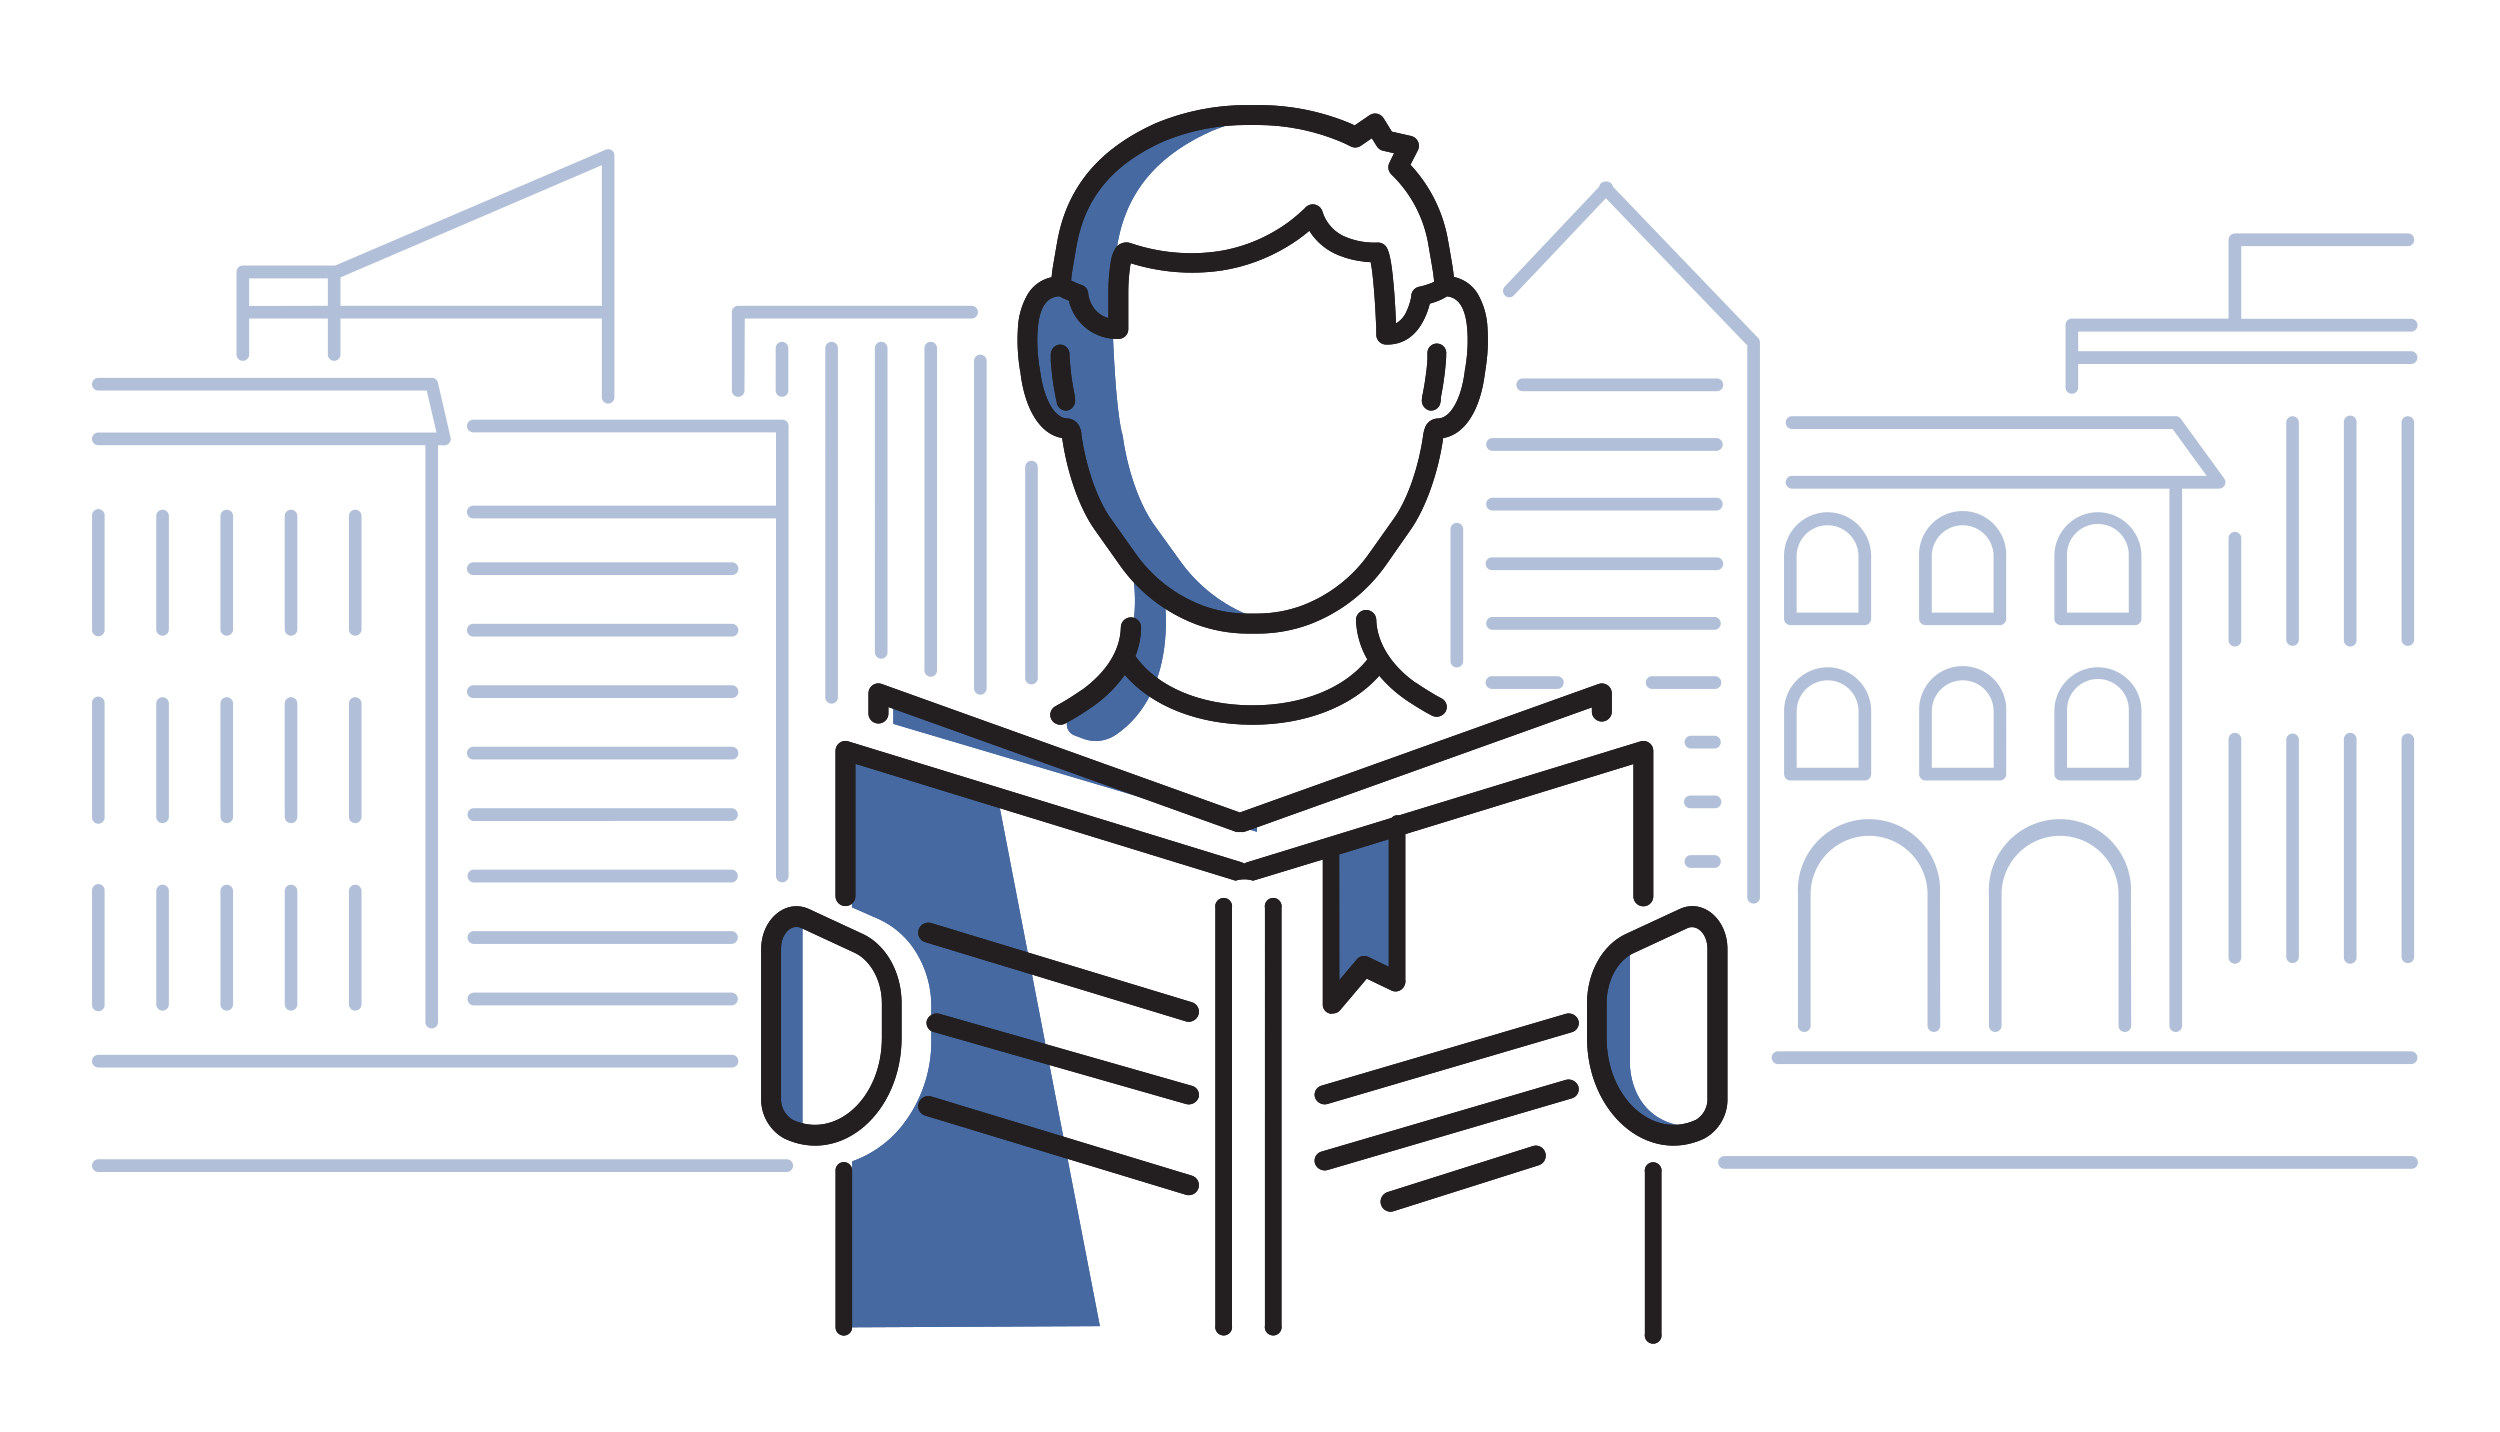 <svg xmlns="http://www.w3.org/2000/svg" xmlns:xlink="http://www.w3.org/1999/xlink" viewBox="0 0 440 252"><defs><style>.cls-1,.cls-4,.cls-6{fill:#4569a0;}.cls-1,.cls-2{clip-rule:evenodd;}.cls-2,.cls-7,.cls-9{fill:#231f20;}.cls-3{fill:#b1c0d8;}.cls-3,.cls-4,.cls-7{fill-rule:evenodd;}.cls-5{clip-path:url(#clip-path);}.cls-8{clip-path:url(#clip-path-2);}</style><clipPath id="clip-path"><path class="cls-1" d="M135.42,167.31s.06-7.47,5.82-6.24v37.65c-2.79-.64-5.82-2.58-5.82-8Zm162.8,31.07s-6.36,1.69-11.44-2.47l-.06,0A14.24,14.24,0,0,1,283,191a18.82,18.82,0,0,1-1.77-5.57c0-.14-.06-.27-.08-.41s-2-11.62,2.82-16.5a6,6,0,0,1,2.9-1.76v20.71C286.9,188,287.07,198.05,298.22,198.38Zm-141-76.69,64,23.47v1.24l-64-19Zm50.36-23.13a27.63,27.63,0,0,0,12.92,10,25.58,25.58,0,0,0,5,1.27,25.22,25.22,0,0,1-3.68.28h-1.77a25.45,25.45,0,0,1-8.72-1.55,27.63,27.63,0,0,1-12.92-10L194,92.42c-2.94-4.09-4.86-10.52-5.57-15.64,0,0-.1-1.28-.87-1.3-3.38-.06-5.87-4.17-6.59-10,0,0-3-15.25,5.48-15.2a27.19,27.19,0,0,1,.45-3.92l.63-3.56c1.78-10,8.09-16,16.66-19.78a42,42,0,0,1,15.86-3.07h1.77c1.28,0,2.51.07,3.68.17A41.23,41.23,0,0,0,213.37,23c-8.57,3.82-14.88,9.73-16.66,19.78L196.49,44A78.91,78.91,0,0,0,195.74,55c.17,6,.61,16.21,1.68,21.07h0a2.58,2.58,0,0,1,.19.75c.71,5.12,2.63,11.55,5.57,15.64Zm-14,134.84-43.6.21V204.4a19.66,19.66,0,0,0,8.42-5.82A23.93,23.93,0,0,0,163.91,183v-5.87a18,18,0,0,0-2.41-9.08,15.09,15.09,0,0,0-7-6.36l-4.56-2V131.86l25.55,7.87ZM205,105.89s2.29,15.93-8.56,23.4a6.31,6.31,0,0,1-5.83.71l-1.52-.58a2.05,2.05,0,0,1-.35-3.67c5-3.14,12.68-10.36,10.69-24.41Zm29.27,42.19,11.63-3.14v26.69l-5.8-2.59-5.83,6.43Z"/></clipPath><clipPath id="clip-path-2"><path class="cls-2" d="M253.5,70.9a1.65,1.65,0,0,1-2,1.32A1.82,1.82,0,0,1,250.3,70s0-.09,0-.19.07-.35.12-.56c.12-.6.24-1.27.35-2,.22-1.37.38-2.71.46-4,0-.33,0-.65,0-1a1.66,1.66,0,1,1,3.3.1c0,.36,0,.73-.05,1.11-.09,1.38-.26,2.85-.5,4.33-.12.76-.25,1.47-.38,2.13C253.6,70.45,253.54,70.74,253.5,70.9ZM189.16,70A1.83,1.83,0,0,1,188,72.22a1.65,1.65,0,0,1-2-1.32c0-.16-.1-.45-.18-.85-.13-.65-.25-1.36-.38-2.12-.23-1.48-.41-3-.5-4.33,0-.38,0-.75,0-1.11a1.75,1.75,0,0,1,1.6-1.85,1.72,1.72,0,0,1,1.7,1.75c0,.31,0,.63.05,1a39.08,39.08,0,0,0,.45,4c.12.71.24,1.38.36,2l.11.56A1.47,1.47,0,0,0,189.16,70Zm65.75-27.4.61,3.54c.17.94.28,1.81.36,2.6a6.47,6.47,0,0,1,4.21,3,13.1,13.1,0,0,1,1.71,6,30.77,30.77,0,0,1-.2,6.2c-.06.48-.12.92-.19,1.31,0,.19-.05.34-.07.45C260.57,72,257.92,76.46,254,77.1c-.85,6-3,12.21-5.74,16.15L244,99.35a29,29,0,0,1-13.48,10.52,26.36,26.36,0,0,1-9.15,1.64h-1.73a26.36,26.36,0,0,1-9.15-1.64A29,29,0,0,1,197,99.35l-4.32-6.1c-2.79-3.94-4.89-10.19-5.74-16.15-3.9-.64-6.55-5.12-7.32-11.35,0-.11,0-.26-.08-.45-.06-.39-.13-.83-.19-1.31a32.31,32.31,0,0,1-.2-6.2,13.1,13.1,0,0,1,1.72-6,6.47,6.47,0,0,1,4.21-3c.07-.79.19-1.66.36-2.6l.61-3.54c1.72-9.89,7.6-16.56,17.33-20.95a41.64,41.64,0,0,1,16.26-3.2h1.73a41.64,41.64,0,0,1,16.23,3.19l.82.38,2.6-1.78a1.76,1.76,0,0,1,2.49.52l1.46,2.36,3.39.77a1.77,1.77,0,0,1,1.19,2.5L248.24,29A25.89,25.89,0,0,1,254.91,42.64ZM139.49,197.08c7.55,3.51,15.72-3.73,15.72-14.44v-6.07c0-4-2-7.56-4.77-8.87L141,163.32c-1.64-.76-3.54.92-3.54,3.64v26.21A4.25,4.25,0,0,0,139.49,197.08Zm-1.41,3.32a7.84,7.84,0,0,1-4.11-7.23V167c0-5.13,4.26-8.9,8.43-7l9.45,4.38c4.14,1.93,6.83,6.8,6.83,12.19v6.07C158.68,195.76,148.16,205.09,138.08,200.4Zm160.43-3.32a4.25,4.25,0,0,0,2-3.91V167c0-2.72-1.9-4.4-3.54-3.64l-9.45,4.38c-2.82,1.31-4.76,4.85-4.76,8.87v6.07C282.8,193.35,291,200.59,298.51,197.08Zm1.41,3.32c-10.08,4.69-20.6-4.64-20.6-17.76v-6.07c0-5.39,2.69-10.26,6.83-12.19L295.6,160c4.17-1.94,8.43,1.83,8.43,7v26.21A7.84,7.84,0,0,1,299.92,200.4Zm-77.29-40.61a1.48,1.48,0,1,1,2.91,0v73.5a1.48,1.48,0,1,1-2.91,0Zm-8.72,0a1.48,1.48,0,1,1,2.91,0v73.5a1.48,1.48,0,1,1-2.91,0Zm31.34,53.39a1.75,1.75,0,0,1-2.19-1.16,1.78,1.78,0,0,1,1.15-2.21l25.58-8.1a1.73,1.73,0,0,1,2.18,1.16,1.76,1.76,0,0,1-1.14,2.21Zm-11.55-7.27a1.83,1.83,0,0,1-2.26-1.11,1.68,1.68,0,0,1,1.18-2.13l42.9-12.59a1.83,1.83,0,0,1,2.26,1.11,1.68,1.68,0,0,1-1.18,2.13Zm0-11.63a1.81,1.81,0,0,1-2.25-1.1,1.67,1.67,0,0,1,1.18-2.12l42.91-12.61a1.82,1.82,0,0,1,2.25,1.11,1.66,1.66,0,0,1-1.17,2.11Zm-23.95,12.63a1.75,1.75,0,0,1,1.18,2.2,1.79,1.79,0,0,1-2.24,1.16l-45.83-13.92a1.75,1.75,0,0,1-1.18-2.2,1.8,1.8,0,0,1,2.25-1.16Zm0-15.81a1.65,1.65,0,0,1,1.19,2.09,1.84,1.84,0,0,1-2.26,1.1l-44.34-12.66a1.64,1.64,0,0,1-1.2-2.08,1.86,1.86,0,0,1,2.27-1.1Zm0-14.71a1.74,1.74,0,0,1,1.18,2.2,1.79,1.79,0,0,1-2.24,1.16l-45.83-13.93a1.74,1.74,0,0,1-1.18-2.2,1.8,1.8,0,0,1,2.25-1.15Zm79.75,29.92a1.48,1.48,0,1,1,2.91,0v28.43a1.48,1.48,0,1,1-2.91,0Zm-142.44-.2a1.46,1.46,0,1,1,2.91,0v27.37a1.46,1.46,0,1,1-2.91,0ZM218.2,143l63.13-22.61a1.75,1.75,0,0,1,2.35,1.63v3.34a1.76,1.76,0,0,1-3.51,0v-.86l-61,21.84a1.74,1.74,0,0,1-.9.08,1.79,1.79,0,0,1-.91-.08l-61-21.9v1.27a1.76,1.76,0,0,1-3.51,0v-3.72a1.74,1.74,0,0,1,2.36-1.6Zm17.52,29.51,3.08-3.65a1.68,1.68,0,0,1,2-.45l3.62,1.74V147.7l-8.72,2.68Zm-1.33,5.91h-.13a1.61,1.61,0,0,1-1.45-1.73V151.27L220.54,155a5.06,5.06,0,0,0-3.08,0l-66.91-20.57v23.29a1.75,1.75,0,0,1-3.5,0V132.13a1.74,1.74,0,0,1,2.27-1.64l69.18,21.27a2.1,2.1,0,0,1,.5.24,1.78,1.78,0,0,1,.5-.24l25.42-7.82a1.33,1.33,0,0,1,1-.45,1.27,1.27,0,0,1,.34,0l42.45-13a1.74,1.74,0,0,1,2.27,1.64v25.63a1.75,1.75,0,0,1-3.5,0V134.47L247.34,146.8v25.44a1.48,1.48,0,0,1,0,.21,1.75,1.75,0,0,1-.15,1,1.69,1.69,0,0,1-2.29.88l-4.35-2.09-4.71,5.57A1.71,1.71,0,0,1,234.39,178.37Zm8.34-59.46c-4.82,5.43-13,8.59-22.29,8.59-9.51,0-17.69-3.21-22.47-8.77a23.43,23.43,0,0,1-5.48,5.45l-.31.22-.8.54c-.85.57-1.74,1.13-2.66,1.66l-1.24.69a1.8,1.8,0,0,1-2.42-.7,1.71,1.71,0,0,1,.72-2.35l1.12-.63c.84-.49,1.68-1,2.46-1.54l.75-.5.19-.14.06,0c4.4-3.2,6.81-7,6.91-11.09a1.78,1.78,0,0,1,3.56.09,14.41,14.41,0,0,1-1,5c3.82,5.39,11.45,8.66,20.63,8.66,8.78,0,16.21-3.06,20.19-8.08a15,15,0,0,1-2-7,1.79,1.79,0,0,1,3.57-.08c.1,4.08,2.57,8.06,6.9,11.17l.06,0,.2.13.74.5c.78.52,1.62,1,2.46,1.52.38.22.76.43,1.13.62a1.69,1.69,0,0,1,.71,2.33,1.82,1.82,0,0,1-2.41.69c-.41-.21-.83-.44-1.25-.68-.91-.53-1.81-1.08-2.66-1.64l-.8-.54-.31-.22A23.5,23.5,0,0,1,242.73,118.91ZM188.51,49.37a12.71,12.71,0,0,0,1.37.61l.5.19a1.69,1.69,0,0,1,1.15,1.49s0,.05,0,.13a4.71,4.71,0,0,0,.11.54,5.66,5.66,0,0,0,.72,1.66,4.69,4.69,0,0,0,2.72,2c0-1.63,0-3.29,0-4.87a32.85,32.85,0,0,1,.43-5.14,6.55,6.55,0,0,1,.65-2,2.31,2.31,0,0,1,2.8-1.2,33.06,33.06,0,0,0,15.42,1.45,28,28,0,0,0,10.24-3.71,25.1,25.1,0,0,0,3.83-2.78c.37-.32.68-.62,1-.89l.28-.29a1.77,1.77,0,0,1,3,.61,7.08,7.08,0,0,0,4.47,4.68,12.58,12.58,0,0,0,3.2.77,13.5,13.5,0,0,0,1.91.08,1.8,1.8,0,0,1,1.74.85c.66,1.13,1,3.72,1.34,7.88.12,1.64.22,3.39.29,5.15,0,.12,0,.24,0,.35a4.43,4.43,0,0,0,1.86-2.12,10.17,10.17,0,0,0,.71-2c.06-.24.11-.46.14-.66s0-.19,0-.21a1.73,1.73,0,0,1,1.36-1.47,12.46,12.46,0,0,0,1.77-.5,6.59,6.59,0,0,0,.89-.38v0c-.07-.79-.18-1.7-.36-2.7l-.61-3.54a22.25,22.25,0,0,0-6.55-12.64,1.77,1.77,0,0,1-.36-2.05l.82-1.69-1.93-.44a1.74,1.74,0,0,1-1.1-.79l-.88-1.41-1.92,1.32a1.77,1.77,0,0,1-1.79.12c-.51-.26-1-.51-1.59-.76A38,38,0,0,0,221.32,22h-1.73a38.06,38.06,0,0,0-14.83,2.89C196,28.85,191,34.6,189.47,43.25l-.61,3.54C188.69,47.74,188.58,48.61,188.51,49.37Zm-2.08,2.77c-2.32.11-3.52,2.11-3.81,5.92a27.53,27.53,0,0,0,.18,5.49c0,.43.11.83.17,1.17,0,.12,0,.23.05.32.67,5.39,2.68,8.57,4.78,8.61a2.45,2.45,0,0,1,2.32,1.79,4.17,4.17,0,0,1,.2.75,2.08,2.08,0,0,1,0,.3c.77,5.49,2.71,11.28,5.14,14.72l4.33,6.1a25.42,25.42,0,0,0,11.83,9.25,22.77,22.77,0,0,0,7.93,1.43h1.73a22.77,22.77,0,0,0,7.93-1.43,25.42,25.42,0,0,0,11.83-9.25l4.32-6.1c2.44-3.44,4.38-9.23,5.14-14.72,0-.08,0-.18.05-.3a3.47,3.47,0,0,1,.2-.75,2.45,2.45,0,0,1,2.32-1.79c2.1,0,4.11-3.22,4.74-8.39,0-.31.07-.42.09-.54.06-.34.11-.74.17-1.17a27.53,27.53,0,0,0,.18-5.49c-.28-3.68-1.41-5.67-3.58-5.9a9.77,9.77,0,0,1-1.94.94c-.34.12-.71.24-1.11.35l0,.09a13,13,0,0,1-1,2.7c-1.36,2.78-3.6,4.52-6.77,4.4A1.73,1.73,0,0,1,242.23,59v-.16c0-.13,0-.29,0-.46,0-.5,0-1.06-.06-1.67-.07-1.72-.17-3.44-.29-5s-.27-3.16-.43-4.31c-.07-.5-.15-.93-.22-1.27-.39,0-.81,0-1.25-.1a16.24,16.24,0,0,1-4.11-1,10.81,10.81,0,0,1-5.43-4.41,28.64,28.64,0,0,1-3.95,2.82,31.64,31.64,0,0,1-11.54,4.18A36.13,36.13,0,0,1,199,46.33c0,.08,0,.17-.05.26a32.12,32.12,0,0,0-.37,4.62c0,1.69,0,3.52,0,5.28,0,.39,0,.74,0,1,0,.11,0,.2,0,.28v.1a1.71,1.71,0,0,1-1.82,1.77,8.64,8.64,0,0,1-8.59-6.54.94.94,0,0,0,0-.16A17.71,17.71,0,0,1,186.43,52.14Z"/></clipPath></defs><g id="Background"><path class="cls-3" d="M16.2,156.82a1.11,1.11,0,1,1,2.21,0v19.94a1.11,1.11,0,1,1-2.21,0Zm11.3,0a1.11,1.11,0,1,1,2.22,0v19.94a1.11,1.11,0,1,1-2.22,0Zm11.3,0a1.11,1.11,0,1,1,2.22,0v19.94a1.11,1.11,0,1,1-2.22,0Zm11.31,0a1.11,1.11,0,1,1,2.22,0v19.94a1.11,1.11,0,1,1-2.22,0Zm11.3,0a1.11,1.11,0,1,1,2.22,0v19.94a1.11,1.11,0,1,1-2.22,0Zm-45.21-33a1.11,1.11,0,1,1,2.21,0v19.94a1.11,1.11,0,1,1-2.21,0Zm11.3,0a1.11,1.11,0,1,1,2.22,0v19.94a1.11,1.11,0,1,1-2.22,0Zm11.3,0a1.11,1.11,0,1,1,2.22,0v19.94a1.11,1.11,0,1,1-2.22,0Zm11.31,0a1.11,1.11,0,1,1,2.22,0v19.94a1.11,1.11,0,1,1-2.22,0Zm11.3,0a1.11,1.11,0,1,1,2.22,0v19.94a1.11,1.11,0,1,1-2.22,0Zm-45.21-33a1.11,1.11,0,1,1,2.21,0v19.95a1.11,1.11,0,1,1-2.21,0Zm11.3,0a1.11,1.11,0,1,1,2.22,0v19.95a1.11,1.11,0,1,1-2.22,0Zm11.3,0a1.11,1.11,0,1,1,2.22,0v19.95a1.11,1.11,0,1,1-2.22,0Zm11.31,0a1.11,1.11,0,1,1,2.22,0v19.95a1.11,1.11,0,1,1-2.22,0Zm11.3,0a1.11,1.11,0,1,1,2.22,0v19.95a1.11,1.11,0,1,1-2.22,0Zm21.9,86.13a1.13,1.13,0,0,1,0-2.25h45.52a1.13,1.13,0,0,1,0,2.25Zm0-10.82a1.13,1.13,0,0,1,0-2.25h45.52a1.13,1.13,0,0,1,0,2.25Zm0-10.82a1.13,1.13,0,0,1,0-2.25h45.52a1.13,1.13,0,0,1,0,2.25Zm0-10.82a1.13,1.13,0,0,1,0-2.25h45.52a1.13,1.13,0,0,1,0,2.25Zm0-10.82a1.12,1.12,0,0,1,0-2.24h45.52a1.12,1.12,0,0,1,0,2.24Zm0-10.82a1.12,1.12,0,0,1,0-2.24h45.52a1.12,1.12,0,0,1,0,2.24Zm0-10.82a1.12,1.12,0,0,1,0-2.24h45.52a1.12,1.12,0,0,1,0,2.24Zm0-10.82a1.12,1.12,0,0,1,0-2.24h45.52a1.12,1.12,0,0,1,0,2.24Zm97.12-19a1.11,1.11,0,1,1,2.22,0v37.13a1.11,1.11,0,1,1-2.22,0Zm-9-18.68a1.11,1.11,0,1,1,2.22,0v57.62a1.11,1.11,0,1,1-2.22,0Zm-8.73-2.26a1.11,1.11,0,1,1,2.22,0V118a1.11,1.11,0,1,1-2.22,0Zm-8.72,0a1.11,1.11,0,1,1,2.22,0v53.55a1.11,1.11,0,1,1-2.22,0Zm-8.73,0a1.11,1.11,0,1,1,2.22,0v61.46a1.11,1.11,0,1,1-2.22,0Zm-8.73,0a1.11,1.11,0,1,1,2.22,0v7.46a1.11,1.11,0,1,1-2.22,0Zm-5.49,7.46a1.11,1.11,0,1,1-2.22,0V54.94A1.11,1.11,0,0,1,130,53.82H171a1.12,1.12,0,0,1,0,2.24H131.08ZM17.31,187.88a1.12,1.12,0,0,1,0-2.24H128.83a1.12,1.12,0,0,1,0,2.24Zm0,18.39a1.12,1.12,0,0,1,0-2.24H138.46a1.12,1.12,0,0,1,0,2.24ZM77.09,78.36V179.89a1.11,1.11,0,1,1-2.22,0V78.36H17.31a1.12,1.12,0,0,1,0-2.24H76.82L75.1,68.74H17.31a1.12,1.12,0,0,1,0-2.24H76a1.12,1.12,0,0,1,1.08.86L79.3,77a1.13,1.13,0,0,1-1.08,1.38ZM136.57,89V76.1H83.31a1.12,1.12,0,0,1,0-2.24h54.37A1.11,1.11,0,0,1,138.79,75v79.18a1.11,1.11,0,1,1-2.22,0V91.24H83.31a1.12,1.12,0,0,1,0-2.24ZM57.7,53.82V49H43.85v4.85Zm2.22-5v5h46V29.07ZM41.63,51.2V47.85a1.12,1.12,0,0,1,1.11-1.12H59L106.6,26.35a1.1,1.1,0,0,1,1.54,1V69.92a1.11,1.11,0,1,1-2.22,0V56.06h-46V62.4a1.11,1.11,0,1,1-2.22,0V56.06H43.85V62.4a1.11,1.11,0,1,1-2.22,0V51.21Z"/><path class="cls-3" d="M392.23,130.21a1.12,1.12,0,1,1,2.23,0v38.18a1.12,1.12,0,1,1-2.23,0Zm0-35.38a1.12,1.12,0,1,1,2.23,0v17.73a1.12,1.12,0,1,1-2.23,0Zm10.15,35.38a1.11,1.11,0,1,1,2.22,0v38.18a1.11,1.11,0,1,1-2.22,0Zm0-55.84a1.11,1.11,0,1,1,2.22,0v38.19a1.11,1.11,0,1,1-2.22,0Zm10.14,55.84a1.12,1.12,0,1,1,2.23,0v38.18a1.12,1.12,0,1,1-2.23,0Zm0-55.84a1.12,1.12,0,1,1,2.23,0v38.19a1.12,1.12,0,1,1-2.23,0Zm10.15,55.84a1.11,1.11,0,1,1,2.22,0v38.18a1.11,1.11,0,1,1-2.22,0Zm0-55.84a1.11,1.11,0,1,1,2.22,0v38.19a1.11,1.11,0,1,1-2.22,0ZM303.52,205.71a1.12,1.12,0,0,1,0-2.24H424.44a1.12,1.12,0,0,1,0,2.24Zm9.32-18.43a1.13,1.13,0,0,1,0-2.25h111.6a1.13,1.13,0,0,1,0,2.25Zm62.25-6.88a1.12,1.12,0,1,1-2.23,0v-23a10.29,10.29,0,1,0-20.58,0v23a1.12,1.12,0,1,1-2.23,0v-23a12.52,12.52,0,1,1,25,0Zm-33.61,0a1.12,1.12,0,1,1-2.23,0v-23a10.29,10.29,0,1,0-20.58,0v23a1.12,1.12,0,1,1-2.23,0v-23a12.52,12.52,0,1,1,25,0Zm33.19-55.22a5.44,5.44,0,1,0-10.87,0v9.94h10.87Zm-5.44-7.74a7.71,7.71,0,0,1,7.67,7.74v11.06a1.12,1.12,0,0,1-1.11,1.12H362.68a1.12,1.12,0,0,1-1.11-1.12V125.18A7.7,7.7,0,0,1,369.23,117.44Zm-18.35,7.74a5.44,5.44,0,1,0-10.88,0v9.94h10.88Zm2.22,11.06a1.12,1.12,0,0,1-1.11,1.12h-13.1a1.12,1.12,0,0,1-1.12-1.12V125.18a7.67,7.67,0,1,1,15.33,0Zm-26-11.06a5.44,5.44,0,1,0-10.88,0v9.94h10.88Zm-5.44-7.74a7.71,7.71,0,0,1,7.67,7.74v11.06a1.12,1.12,0,0,1-1.12,1.12h-13.1a1.12,1.12,0,0,1-1.11-1.12V125.18A7.7,7.7,0,0,1,321.64,117.44Zm53-19.55a5.44,5.44,0,1,0-10.87,0v9.93h10.87Zm-5.44-7.74a7.7,7.7,0,0,1,7.67,7.74v11a1.12,1.12,0,0,1-1.11,1.13H362.68a1.12,1.12,0,0,1-1.11-1.13v-11A7.7,7.7,0,0,1,369.23,90.15Zm-18.35,7.74a5.44,5.44,0,1,0-10.88,0v9.93h10.88Zm2.22,11a1.12,1.12,0,0,1-1.11,1.13h-13.1a1.13,1.13,0,0,1-1.12-1.13v-11a7.67,7.67,0,1,1,15.33,0Zm-26-11a5.44,5.44,0,1,0-10.88,0v9.93h10.88Zm-5.44-7.74a7.7,7.7,0,0,1,7.67,7.74v11a1.13,1.13,0,0,1-1.12,1.13h-13.1a1.12,1.12,0,0,1-1.11-1.13v-11A7.7,7.7,0,0,1,321.64,90.15ZM301.83,150.5a1.13,1.13,0,0,1,0,2.25h-4.32a1.13,1.13,0,0,1,0-2.25Zm0-10.49a1.12,1.12,0,0,1,0,2.24h-4.32a1.12,1.12,0,0,1,0-2.24Zm0-10.52a1.13,1.13,0,0,1,0,2.25h-4.32a1.13,1.13,0,0,1,0-2.25Zm0-10.48a1.12,1.12,0,1,1,0,2.24H290.78a1.12,1.12,0,1,1,0-2.24Zm-27.73,0a1.12,1.12,0,0,1,0,2.24H262.59a1.12,1.12,0,0,1,0-2.24Zm27.73-10.42a1.13,1.13,0,0,1,0,2.25H262.59a1.13,1.13,0,0,1,0-2.25Zm.34-10.49a1.12,1.12,0,0,1,0,2.24H262.59a1.12,1.12,0,0,1,0-2.24Zm0-10.5a1.13,1.13,0,0,1,0,2.25H262.59a1.13,1.13,0,0,1,0-2.25Zm0-10.5a1.13,1.13,0,0,1,0,2.25H262.59a1.13,1.13,0,0,1,0-2.25Zm0-10.49a1.12,1.12,0,0,1,0,2.24H268a1.12,1.12,0,0,1,0-2.24ZM255.29,93.25a1.12,1.12,0,1,1,2.23,0v23a1.12,1.12,0,1,1-2.23,0ZM384.05,86v94.4a1.12,1.12,0,1,1-2.23,0V86H315.31a1.13,1.13,0,0,1,0-2.25h73.06l-6-8.25H315.31a1.13,1.13,0,0,1,0-2.25h67.62a1.1,1.1,0,0,1,.9.46l7.63,10.5a1.13,1.13,0,0,1-.9,1.79ZM282.63,34.89,266.43,52a1.1,1.1,0,0,1-1.57,0,1.14,1.14,0,0,1,0-1.59l16.59-17.55a1.1,1.1,0,0,1,1.21-.9,1.1,1.1,0,0,1,1.21.89l25.56,26.63a1.14,1.14,0,0,1,.32.78V157.8a1.12,1.12,0,1,1-2.23,0v-97ZM394.46,56.11h30a1.13,1.13,0,0,1,0,2.25H365.76v3.45h58.68a1.13,1.13,0,0,1,0,2.25H365.76v4.13a1.11,1.11,0,1,1-2.22,0v-11a1.12,1.12,0,0,1,1.11-1.12h27.58V42.2a1.12,1.12,0,0,1,1.11-1.12h30.44a1.12,1.12,0,0,1,0,2.24H394.46Z"/></g><g id="Fill"><path class="cls-4" d="M135.42,167.31s.06-7.47,5.82-6.24v37.65c-2.79-.64-5.82-2.58-5.82-8Zm162.8,31.07s-6.36,1.69-11.44-2.47l-.06,0A14.24,14.24,0,0,1,283,191a18.82,18.82,0,0,1-1.77-5.57c0-.14-.06-.27-.08-.41s-2-11.62,2.82-16.5a6,6,0,0,1,2.9-1.76v20.71C286.9,188,287.07,198.05,298.22,198.38Zm-141-76.69,64,23.47v1.24l-64-19Zm50.36-23.13a27.63,27.63,0,0,0,12.92,10,25.58,25.58,0,0,0,5,1.27,25.22,25.22,0,0,1-3.68.28h-1.77a25.45,25.45,0,0,1-8.72-1.55,27.63,27.63,0,0,1-12.92-10L194,92.42c-2.94-4.09-4.86-10.52-5.57-15.64,0,0-.1-1.28-.87-1.3-3.38-.06-5.87-4.17-6.59-10,0,0-3-15.25,5.48-15.2a27.19,27.19,0,0,1,.45-3.92l.63-3.56c1.78-10,8.09-16,16.66-19.78a42,42,0,0,1,15.86-3.07h1.77c1.28,0,2.51.07,3.68.17A41.23,41.23,0,0,0,213.37,23c-8.57,3.82-14.88,9.73-16.66,19.78L196.49,44A78.91,78.91,0,0,0,195.74,55c.17,6,.61,16.21,1.68,21.07h0a2.58,2.58,0,0,1,.19.75c.71,5.12,2.63,11.55,5.57,15.64Zm-14,134.84-43.6.21V204.4a19.66,19.66,0,0,0,8.42-5.82A23.93,23.93,0,0,0,163.91,183v-5.87a18,18,0,0,0-2.41-9.08,15.09,15.09,0,0,0-7-6.36l-4.56-2V131.86l25.55,7.87ZM205,105.89s2.29,15.93-8.56,23.4a6.31,6.31,0,0,1-5.83.71l-1.52-.58a2.05,2.05,0,0,1-.35-3.67c5-3.14,12.68-10.36,10.69-24.41Zm29.27,42.19,11.63-3.14v26.69l-5.8-2.59-5.83,6.43Z"/><g class="cls-5"><rect class="cls-6" x="128.16" y="12.68" width="177.32" height="228.2"/></g></g><g id="Outlines"><path class="cls-7" d="M253.5,70.9a1.65,1.65,0,0,1-2,1.32A1.82,1.82,0,0,1,250.3,70s0-.09,0-.19.07-.35.12-.56c.12-.6.24-1.27.35-2,.22-1.37.38-2.71.46-4,0-.33,0-.65,0-1a1.66,1.66,0,1,1,3.3.1c0,.36,0,.73-.05,1.11-.09,1.38-.26,2.85-.5,4.33-.12.76-.25,1.47-.38,2.13C253.6,70.45,253.54,70.74,253.5,70.9ZM189.16,70A1.83,1.83,0,0,1,188,72.22a1.65,1.65,0,0,1-2-1.32c0-.16-.1-.45-.18-.85-.13-.65-.25-1.36-.38-2.12-.23-1.48-.41-3-.5-4.33,0-.38,0-.75,0-1.11a1.75,1.75,0,0,1,1.6-1.85,1.72,1.72,0,0,1,1.7,1.75c0,.31,0,.63.05,1a39.08,39.08,0,0,0,.45,4c.12.71.24,1.38.36,2l.11.56A1.47,1.47,0,0,0,189.16,70Zm65.75-27.4.61,3.54c.17.94.28,1.81.36,2.6a6.47,6.47,0,0,1,4.21,3,13.1,13.1,0,0,1,1.71,6,30.77,30.77,0,0,1-.2,6.2c-.06.48-.12.92-.19,1.31,0,.19-.05.34-.07.45C260.57,72,257.92,76.46,254,77.1c-.85,6-3,12.21-5.74,16.15L244,99.35a29,29,0,0,1-13.48,10.52,26.36,26.36,0,0,1-9.15,1.64h-1.73a26.36,26.36,0,0,1-9.15-1.64A29,29,0,0,1,197,99.35l-4.32-6.1c-2.79-3.94-4.89-10.19-5.74-16.15-3.9-.64-6.55-5.12-7.32-11.35,0-.11,0-.26-.08-.45-.06-.39-.13-.83-.19-1.31a32.31,32.31,0,0,1-.2-6.2,13.1,13.1,0,0,1,1.72-6,6.47,6.47,0,0,1,4.21-3c.07-.79.19-1.66.36-2.6l.61-3.54c1.72-9.89,7.6-16.56,17.33-20.95a41.64,41.64,0,0,1,16.26-3.2h1.73a41.64,41.64,0,0,1,16.23,3.19l.82.38,2.6-1.78a1.76,1.76,0,0,1,2.49.52l1.46,2.36,3.39.77a1.77,1.77,0,0,1,1.19,2.5L248.24,29A25.89,25.89,0,0,1,254.91,42.64ZM139.49,197.08c7.55,3.51,15.72-3.73,15.72-14.44v-6.07c0-4-2-7.56-4.77-8.87L141,163.32c-1.64-.76-3.54.92-3.54,3.64v26.21A4.25,4.25,0,0,0,139.49,197.08Zm-1.41,3.32a7.84,7.84,0,0,1-4.11-7.23V167c0-5.13,4.26-8.9,8.43-7l9.45,4.38c4.14,1.93,6.83,6.8,6.83,12.19v6.07C158.68,195.76,148.16,205.09,138.08,200.4Zm160.43-3.32a4.25,4.25,0,0,0,2-3.91V167c0-2.72-1.9-4.4-3.54-3.64l-9.45,4.38c-2.82,1.31-4.76,4.85-4.76,8.87v6.07C282.8,193.35,291,200.59,298.51,197.08Zm1.41,3.32c-10.08,4.69-20.6-4.64-20.6-17.76v-6.07c0-5.39,2.69-10.26,6.83-12.19L295.6,160c4.17-1.94,8.43,1.83,8.43,7v26.21A7.84,7.84,0,0,1,299.92,200.4Zm-77.29-40.61a1.48,1.48,0,1,1,2.91,0v73.5a1.48,1.48,0,1,1-2.91,0Zm-8.72,0a1.48,1.48,0,1,1,2.91,0v73.5a1.48,1.48,0,1,1-2.91,0Zm31.34,53.39a1.75,1.75,0,0,1-2.19-1.16,1.78,1.78,0,0,1,1.15-2.21l25.58-8.1a1.73,1.73,0,0,1,2.18,1.16,1.76,1.76,0,0,1-1.14,2.21Zm-11.55-7.27a1.83,1.83,0,0,1-2.26-1.11,1.68,1.68,0,0,1,1.18-2.13l42.9-12.59a1.83,1.83,0,0,1,2.26,1.11,1.68,1.68,0,0,1-1.18,2.13Zm0-11.63a1.81,1.81,0,0,1-2.25-1.1,1.67,1.67,0,0,1,1.18-2.12l42.91-12.61a1.82,1.82,0,0,1,2.25,1.11,1.66,1.66,0,0,1-1.17,2.11Zm-23.95,12.63a1.75,1.75,0,0,1,1.18,2.2,1.79,1.79,0,0,1-2.24,1.16l-45.83-13.92a1.75,1.75,0,0,1-1.18-2.2,1.8,1.8,0,0,1,2.25-1.16Zm0-15.81a1.65,1.65,0,0,1,1.19,2.09,1.84,1.84,0,0,1-2.26,1.1l-44.34-12.66a1.64,1.64,0,0,1-1.2-2.08,1.86,1.86,0,0,1,2.27-1.1Zm0-14.71a1.74,1.74,0,0,1,1.18,2.2,1.79,1.79,0,0,1-2.24,1.16l-45.83-13.93a1.74,1.74,0,0,1-1.18-2.2,1.8,1.8,0,0,1,2.25-1.15Zm79.75,29.92a1.48,1.48,0,1,1,2.91,0v28.43a1.48,1.48,0,1,1-2.91,0Zm-142.44-.2a1.46,1.46,0,1,1,2.91,0v27.37a1.46,1.46,0,1,1-2.91,0ZM218.2,143l63.13-22.61a1.75,1.75,0,0,1,2.35,1.63v3.34a1.76,1.76,0,0,1-3.51,0v-.86l-61,21.84a1.74,1.74,0,0,1-.9.08,1.79,1.79,0,0,1-.91-.08l-61-21.9v1.27a1.76,1.76,0,0,1-3.51,0v-3.72a1.74,1.74,0,0,1,2.36-1.6Zm17.52,29.51,3.08-3.65a1.68,1.68,0,0,1,2-.45l3.62,1.74V147.7l-8.72,2.68Zm-1.33,5.91h-.13a1.61,1.61,0,0,1-1.45-1.73V151.27L220.54,155a5.06,5.06,0,0,0-3.08,0l-66.91-20.57v23.29a1.75,1.75,0,0,1-3.5,0V132.13a1.74,1.74,0,0,1,2.27-1.64l69.18,21.27a2.1,2.1,0,0,1,.5.24,1.78,1.78,0,0,1,.5-.24l25.42-7.82a1.33,1.33,0,0,1,1-.45,1.27,1.27,0,0,1,.34,0l42.45-13a1.74,1.74,0,0,1,2.27,1.64v25.63a1.75,1.75,0,0,1-3.5,0V134.47L247.34,146.8v25.44a1.48,1.48,0,0,1,0,.21,1.75,1.75,0,0,1-.15,1,1.69,1.69,0,0,1-2.29.88l-4.35-2.09-4.71,5.57A1.71,1.71,0,0,1,234.39,178.37Zm8.34-59.46c-4.82,5.43-13,8.59-22.29,8.59-9.51,0-17.69-3.21-22.47-8.77a23.43,23.43,0,0,1-5.48,5.45l-.31.22-.8.54c-.85.57-1.74,1.13-2.66,1.66l-1.24.69a1.8,1.8,0,0,1-2.42-.7,1.71,1.71,0,0,1,.72-2.35l1.12-.63c.84-.49,1.68-1,2.46-1.54l.75-.5.19-.14.06,0c4.4-3.2,6.81-7,6.91-11.09a1.78,1.78,0,0,1,3.56.09,14.41,14.41,0,0,1-1,5c3.82,5.39,11.45,8.66,20.63,8.66,8.78,0,16.21-3.06,20.19-8.08a15,15,0,0,1-2-7,1.79,1.79,0,0,1,3.57-.08c.1,4.08,2.57,8.06,6.9,11.17l.06,0,.2.13.74.5c.78.52,1.62,1,2.46,1.52.38.22.76.43,1.13.62a1.69,1.69,0,0,1,.71,2.33,1.82,1.82,0,0,1-2.41.69c-.41-.21-.83-.44-1.25-.68-.91-.53-1.81-1.08-2.66-1.64l-.8-.54-.31-.22A23.5,23.5,0,0,1,242.73,118.91ZM188.51,49.37a12.71,12.71,0,0,0,1.37.61l.5.19a1.69,1.69,0,0,1,1.15,1.49s0,.05,0,.13a4.71,4.71,0,0,0,.11.54,5.66,5.66,0,0,0,.72,1.66,4.69,4.69,0,0,0,2.72,2c0-1.63,0-3.29,0-4.87a32.85,32.85,0,0,1,.43-5.14,6.55,6.55,0,0,1,.65-2,2.31,2.31,0,0,1,2.8-1.2,33.06,33.06,0,0,0,15.42,1.45,28,28,0,0,0,10.24-3.71,25.1,25.1,0,0,0,3.83-2.78c.37-.32.68-.62,1-.89l.28-.29a1.77,1.77,0,0,1,3,.61,7.08,7.08,0,0,0,4.47,4.68,12.58,12.58,0,0,0,3.2.77,13.5,13.5,0,0,0,1.91.08,1.8,1.8,0,0,1,1.74.85c.66,1.13,1,3.72,1.34,7.88.12,1.64.22,3.39.29,5.15,0,.12,0,.24,0,.35a4.43,4.43,0,0,0,1.86-2.12,10.17,10.17,0,0,0,.71-2c.06-.24.11-.46.14-.66s0-.19,0-.21a1.73,1.73,0,0,1,1.36-1.47,12.46,12.46,0,0,0,1.77-.5,6.59,6.59,0,0,0,.89-.38v0c-.07-.79-.18-1.7-.36-2.7l-.61-3.54a22.25,22.25,0,0,0-6.55-12.64,1.77,1.77,0,0,1-.36-2.05l.82-1.69-1.93-.44a1.74,1.74,0,0,1-1.1-.79l-.88-1.41-1.92,1.32a1.77,1.77,0,0,1-1.79.12c-.51-.26-1-.51-1.59-.76A38,38,0,0,0,221.32,22h-1.73a38.06,38.06,0,0,0-14.83,2.89C196,28.85,191,34.6,189.47,43.25l-.61,3.54C188.69,47.74,188.58,48.61,188.51,49.37Zm-2.08,2.77c-2.32.11-3.52,2.11-3.81,5.92a27.53,27.53,0,0,0,.18,5.49c0,.43.11.83.17,1.17,0,.12,0,.23.05.32.67,5.39,2.68,8.57,4.78,8.61a2.45,2.45,0,0,1,2.32,1.79,4.17,4.17,0,0,1,.2.75,2.08,2.08,0,0,1,0,.3c.77,5.49,2.71,11.28,5.14,14.72l4.33,6.1a25.42,25.42,0,0,0,11.83,9.25,22.77,22.77,0,0,0,7.93,1.43h1.73a22.77,22.77,0,0,0,7.93-1.43,25.42,25.42,0,0,0,11.83-9.25l4.32-6.1c2.44-3.44,4.38-9.23,5.14-14.72,0-.08,0-.18.05-.3a3.47,3.47,0,0,1,.2-.75,2.45,2.45,0,0,1,2.32-1.79c2.1,0,4.11-3.22,4.74-8.39,0-.31.07-.42.09-.54.06-.34.11-.74.17-1.17a27.53,27.53,0,0,0,.18-5.49c-.28-3.68-1.41-5.67-3.58-5.9a9.77,9.77,0,0,1-1.94.94c-.34.12-.71.24-1.11.35l0,.09a13,13,0,0,1-1,2.7c-1.36,2.78-3.6,4.52-6.77,4.4A1.73,1.73,0,0,1,242.23,59v-.16c0-.13,0-.29,0-.46,0-.5,0-1.06-.06-1.67-.07-1.72-.17-3.44-.29-5s-.27-3.16-.43-4.31c-.07-.5-.15-.93-.22-1.27-.39,0-.81,0-1.25-.1a16.24,16.24,0,0,1-4.11-1,10.81,10.81,0,0,1-5.43-4.41,28.64,28.64,0,0,1-3.95,2.82,31.64,31.64,0,0,1-11.54,4.18A36.13,36.13,0,0,1,199,46.33c0,.08,0,.17-.05.26a32.12,32.12,0,0,0-.37,4.62c0,1.69,0,3.52,0,5.28,0,.39,0,.74,0,1,0,.11,0,.2,0,.28v.1a1.71,1.71,0,0,1-1.82,1.77,8.64,8.64,0,0,1-8.59-6.54.94.94,0,0,0,0-.16A17.71,17.71,0,0,1,186.43,52.14Z"/><g class="cls-8"><rect class="cls-9" x="126.7" y="11.22" width="184.59" height="232.56"/></g></g></svg> 